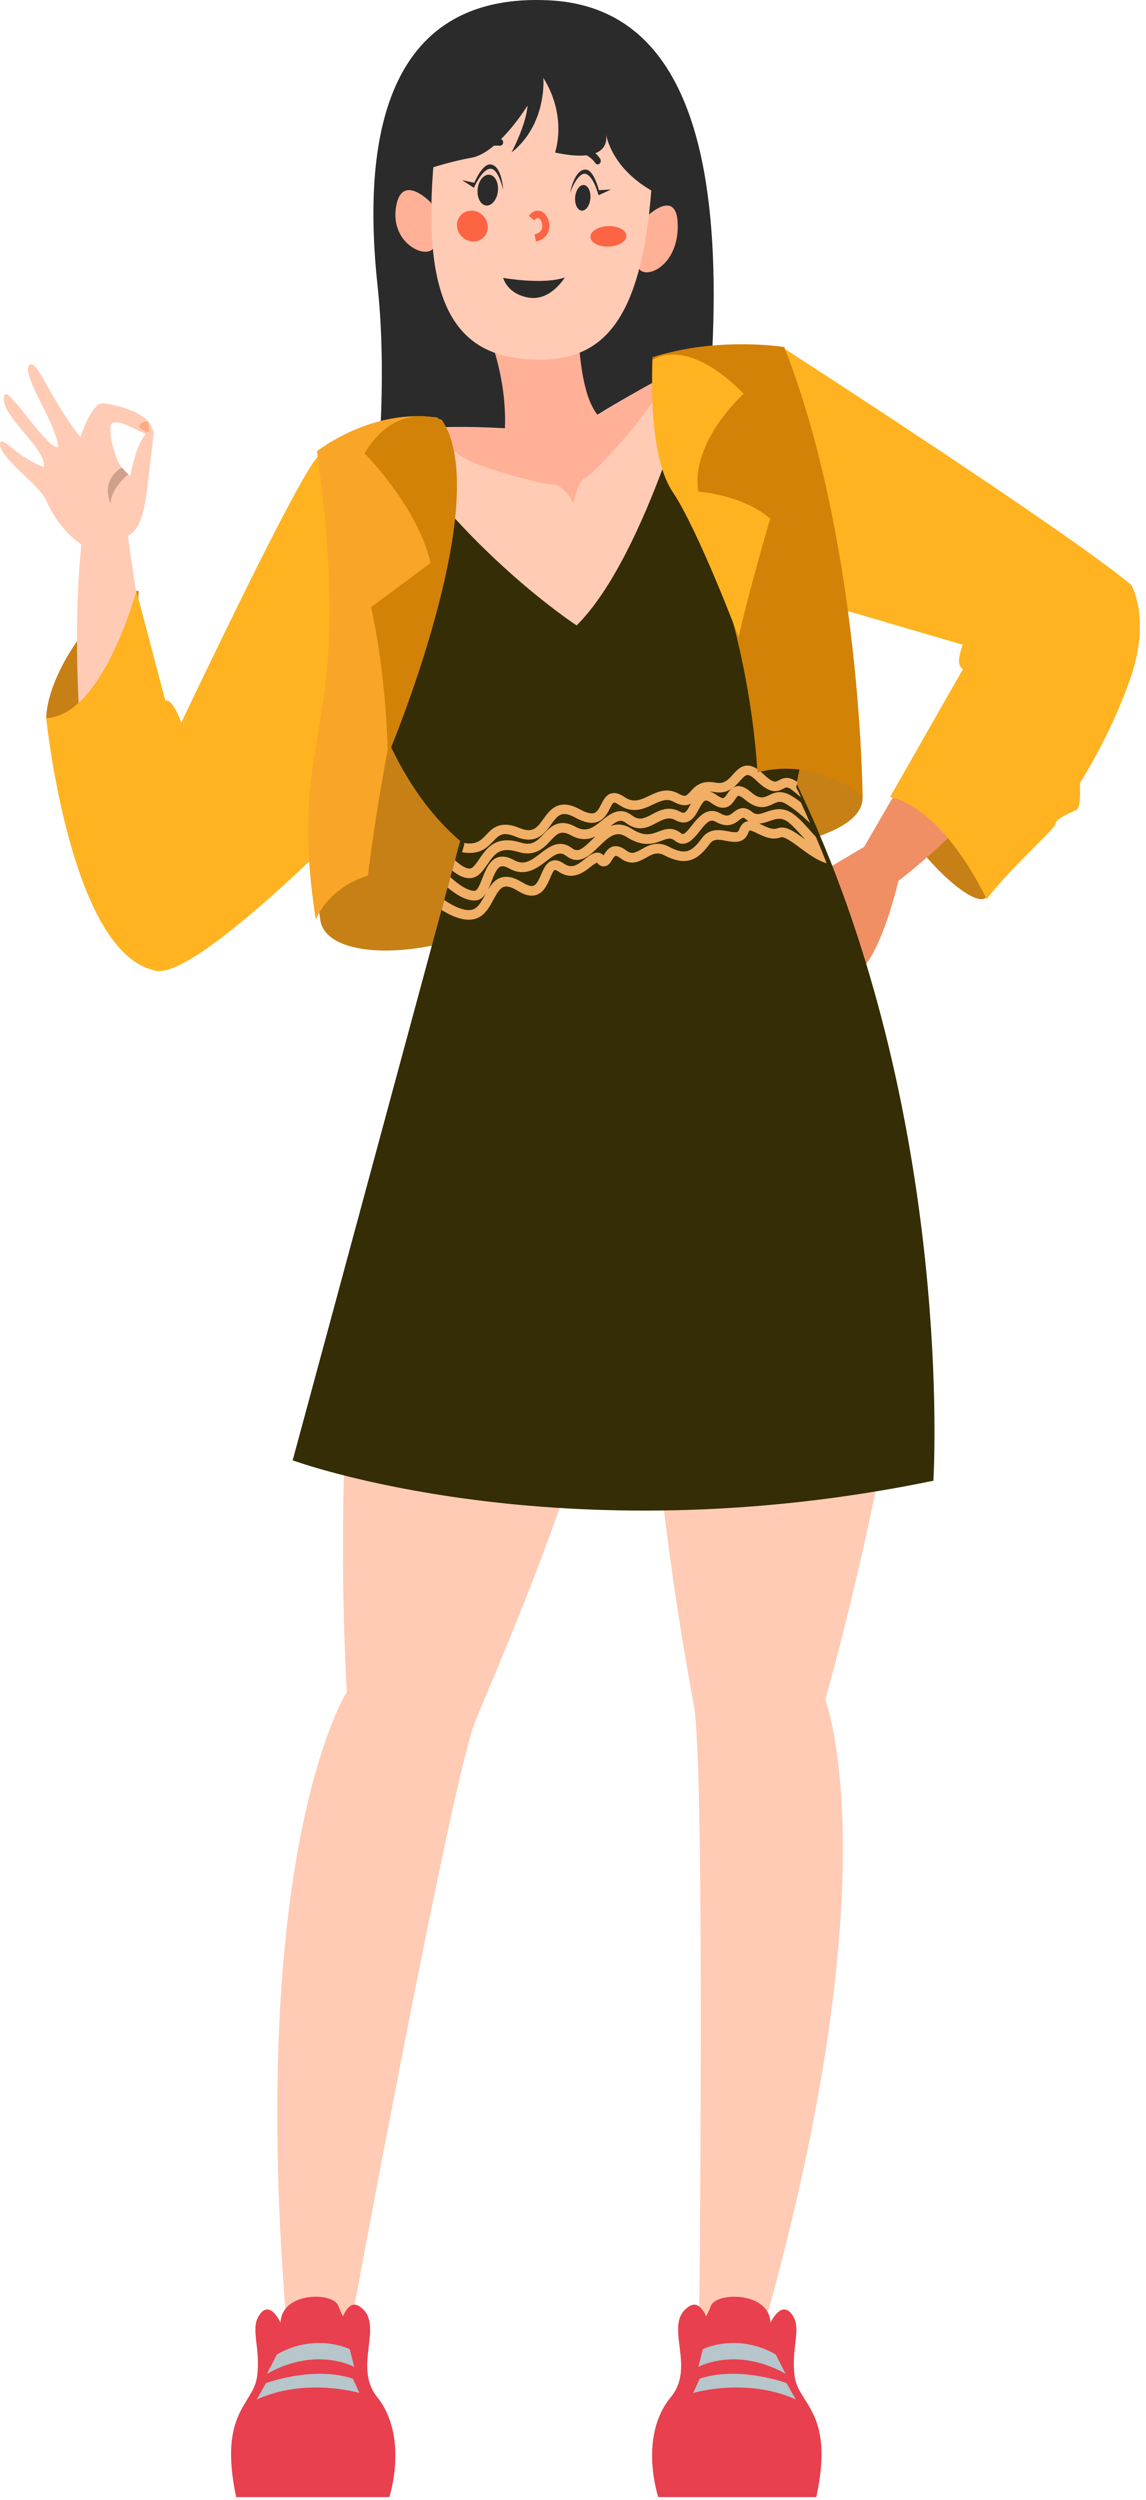 <svg width="150" height="327" viewBox="0 0 150 327" fill="none" xmlns="http://www.w3.org/2000/svg">
<path d="M129.201 117.242C127.567 119.734 116.939 108.939 116.939 104.059C116.939 104.059 126.544 96.688 130.836 99.387C135.128 102.085 129.201 117.243 129.201 117.243V117.242Z" fill="#C78016"/>
<path d="M121.964 95.496L113.103 110.77L104.169 116.072C104.169 116.072 106.011 125.24 110.156 127.46C114.3 129.679 117.588 115.225 117.588 115.225C117.588 115.225 130.801 105.327 136.168 94.047C141.537 82.768 121.963 95.496 121.963 95.496H121.964Z" fill="#F08F64"/>
<path d="M102.825 45.7C102.825 45.7 139.446 69.314 148.075 76.508C148.075 76.508 150.601 80.827 148.075 88.373C145.549 95.918 141.34 102.436 141.34 102.436C141.34 102.436 141.55 105.613 140.918 105.926C140.287 106.238 138.183 107.08 138.183 107.713C138.183 108.344 132.709 113.049 129.132 117.611C129.132 117.611 123.813 105.926 116.504 104.238L126.012 87.569C126.012 87.569 125.683 87.273 125.554 86.821C125.347 86.094 126.012 84.336 126.012 84.336L106.612 78.649L102.825 45.701V45.7Z" fill="#FFB320"/>
<path d="M18.145 77.323C14.754 76.593 6.207 87.014 6.048 93.983L17.445 100.137L18.145 77.323Z" fill="#C78016"/>
<path d="M41.82 59.538C39.208 60.876 14.113 114.906 14.113 114.906C14.113 114.906 14.909 125.751 20.34 126.971C25.771 128.189 47.014 106.237 47.014 106.237C47.014 106.237 52.409 54.107 41.82 59.538Z" fill="#FFB320"/>
<path d="M12.935 111.346C10.053 102.587 9.116 78.216 11.231 67.206L16.416 67.716C16.416 67.716 19.826 94.242 23.32 102.36C26.814 110.479 26.213 117.082 21.288 120.343C16.364 123.605 13.542 113.19 12.935 111.346Z" fill="#FFCBB4"/>
<path d="M20.161 56.382C20.161 56.382 20.161 56.382 19.345 63.277C18.548 70.18 17.444 69.654 14.147 71.547C11.065 73.32 7.139 68.159 6.122 65.602C5.244 63.447 0.241 60.177 0.009 58.203C-0.085 57.407 0.555 57.695 1.99 58.917C3.677 60.351 5.722 61.098 5.722 61.098C6.257 58.718 -0.373 54.127 0.591 51.667C1.064 50.474 6.065 58.66 7.573 58.484C7.573 58.484 7.85 57.639 5.728 53.43C4.512 51.011 3.238 48.533 3.775 47.83C4.759 46.558 6.411 52.053 10.518 57.159C10.518 57.159 11.993 52.684 13.441 52.757C14.495 52.81 18.986 53.71 19.826 55.781C21.198 59.169 15.014 53.523 14.449 55.781C14.299 56.382 14.828 59.936 16.067 61.297C16.651 61.956 17.034 62.271 17.034 62.271C18.454 55.307 20.162 56.381 20.162 56.381L20.161 56.382Z" fill="#FFCBB4"/>
<path d="M16.802 62.06C16.802 62.06 14.564 63.698 14.481 65.862C14.481 65.862 13.01 62.951 15.953 61.157C16.465 61.768 16.802 62.06 16.802 62.06Z" fill="#CFA08A"/>
<path d="M71.896 0.043C51.333 -0.986 47.192 16.626 49.41 37.294C51.628 57.96 46.859 84.287 44.014 94.508C41.168 104.728 45.287 113.753 45.287 113.753C45.287 113.753 42.752 106.092 47.188 94.508C47.188 94.508 40.094 118.076 59.167 122.461C78.237 126.847 82.47 120.082 88.052 87.208C93.634 54.334 101.671 1.533 71.896 0.043Z" fill="#2B2B2B"/>
<path d="M41.956 120.493C43.002 126.054 58.187 125.645 68.867 118.789C79.549 111.932 113.25 112.944 112.904 104.193C112.557 95.443 67.28 68.55 67.28 68.55C67.28 68.55 38.501 102.126 41.956 120.492V120.493Z" fill="#C78016"/>
<path d="M37.372 302.449L45.855 304.444C45.855 304.444 59.115 232.829 62.166 225.259C64.788 218.73 75.993 193.759 79.712 174.578C79.888 174.666 81.047 174.463 82.623 174.159H82.636C83.027 174.07 83.442 173.981 83.883 173.892C84.274 173.803 84.69 173.714 85.106 173.625C85.421 192.742 89.543 216.317 90.804 222.922C92.329 230.937 91.51 303.834 91.51 303.834L100.22 303.542C116.744 244.515 108.022 222.337 108.022 222.337C108.022 222.337 123.172 169.205 117.803 150.469C116.026 144.22 113.833 138.555 111.716 133.792C111.539 133.398 111.375 133.017 111.186 132.648C107.153 123.783 103.485 118.283 103.485 118.283L85.775 120.518L85.612 120.226L85.094 120.328V125.929L82.851 125.815L82.346 125.777H82.334L74.985 125.382L73.977 125.331L67.549 124.988C67.549 124.988 63.691 131.174 58.195 141.12C57.994 141.501 57.779 141.882 57.577 142.263C55.623 145.833 53.48 149.846 51.237 154.203C42.35 171.541 45.389 221.308 45.389 221.308C45.389 221.308 32.557 241.314 37.372 302.449Z" fill="#FFCBB4"/>
<path d="M97.449 120.663C97.512 120.793 102.09 131.971 111.562 134.412C111.385 134.01 111.221 133.62 111.031 133.244C102.533 130.53 98.385 120.416 98.335 120.299L97.45 120.663H97.449Z" fill="#6499B5"/>
<path d="M57.126 142.477C67.908 140.199 73.407 129.09 74.873 125.66C75.13 125.04 75.259 124.673 75.271 124.647L74.359 124.331C74.346 124.357 74.179 124.838 73.844 125.61C72.302 129.127 67.252 138.858 57.755 141.338C57.55 141.718 57.331 142.097 57.125 142.477H57.126Z" fill="#6499B5"/>
<path d="M82.663 174.736C83.055 174.647 83.472 174.558 83.914 174.468C85.455 171.596 88.26 165.418 90.56 155.117C93.87 140.286 86.34 124.485 86.264 124.331L85.406 124.752C85.481 124.906 92.873 140.414 89.638 154.913C89.499 155.526 89.36 156.125 89.221 156.7C89.145 157.019 89.069 157.325 88.993 157.632C86.644 167.064 83.902 172.539 82.664 174.735L82.663 174.736Z" fill="#6499B5"/>
<path d="M89.251 157.262C89.295 157.262 89.339 157.26 89.384 157.257L89.327 156.327C88.838 156.352 88.281 156.076 87.834 155.557C87.23 154.851 85.937 152.619 86.981 147.14C88.38 139.782 83.056 126.893 82.83 126.347L81.992 126.713C82.046 126.843 87.433 139.884 86.085 146.961C85.007 152.634 86.288 155.166 87.149 156.17C87.748 156.868 88.507 157.261 89.253 157.261L89.251 157.262Z" fill="#6499B5"/>
<path d="M67.377 125.399C67.377 125.399 85.871 131.951 103.318 118.707C103.318 118.707 106.559 51.748 100.394 47.261C97.696 45.296 92.376 46.868 87.245 49.263C80.626 52.356 74.298 56.804 74.298 56.804C74.298 56.804 62.813 55.17 53.762 56.171C48.001 56.792 43.236 58.49 43.021 62.331C42.454 72.229 67.377 125.399 67.377 125.399Z" fill="#FFCBB4"/>
<path d="M53.766 56.43C57.606 56.007 58.317 59.09 62.157 60.571C66.01 62.065 70.623 63.217 72.368 63.388C74.114 63.561 75.036 65.862 75.036 65.862C75.036 65.862 75.659 62.753 76.607 62.488C77.53 62.237 85.672 53.545 87.368 49.06C80.821 52.288 74.562 56.932 74.562 56.932C74.562 56.932 63.203 55.226 54.251 56.271C53.94 56.377 53.765 56.43 53.765 56.43H53.766Z" fill="#FFB097"/>
<path d="M104.034 310.957C103.495 307.376 104.85 304.831 103.892 303.104C102.411 300.434 100.848 303.81 100.848 303.81C100.723 299.744 93.746 299.752 93.047 301.612C92.861 302.11 92.648 302.557 92.428 302.985C91.995 302.005 91.26 301.054 90.306 301.612C86.578 303.791 91.213 309.417 87.821 313.517C83.503 318.734 86.161 326.622 86.161 326.622H106.84C109.261 315.562 104.573 314.524 104.034 310.958V310.957Z" fill="#E8404E"/>
<path d="M91.4 309.599C91.4 309.599 96.312 306.843 102.825 310.492L101.544 307.983C101.544 307.983 97.231 305.111 91.998 307.255L91.401 309.6L91.4 309.599Z" fill="#B7C6CB"/>
<path d="M90.728 313.003C90.728 313.003 97.687 310.916 104.169 313.852L102.952 311.713C102.952 311.713 96.787 309.408 91.58 311.133L90.728 313.003Z" fill="#B7C6CB"/>
<path d="M33.633 310.957C34.155 307.376 32.841 304.831 33.77 303.104C35.207 300.434 36.722 303.81 36.722 303.81C36.843 299.744 43.609 299.752 44.286 301.612C44.467 302.11 44.674 302.557 44.887 302.985C45.306 302.005 46.019 301.054 46.945 301.612C50.56 303.791 46.066 309.417 49.355 313.517C53.542 318.734 50.964 326.622 50.964 326.622H30.912C28.564 315.562 33.11 314.524 33.633 310.958V310.957Z" fill="#E8404E"/>
<path d="M46.372 309.599C46.372 309.599 41.461 306.843 34.947 310.492L36.229 307.983C36.229 307.983 40.542 305.111 45.774 307.255L46.371 309.6L46.372 309.599Z" fill="#B7C6CB"/>
<path d="M47.044 313.003C47.044 313.003 40.085 310.916 33.603 313.852L34.821 311.713C34.821 311.713 40.985 309.408 46.192 311.133L47.044 313.003Z" fill="#B7C6CB"/>
<path d="M75.848 34.872C75.848 34.872 74.384 52.642 79.303 55.182C79.303 55.182 75.669 61.917 65.922 57.818C65.922 57.818 67.568 48.679 61.122 37.828C56.806 30.562 75.848 34.872 75.848 34.872Z" fill="#FFB097"/>
<path d="M56.403 26.509C56.403 26.509 52.725 22.62 51.881 26.81C50.905 31.663 55.626 33.973 56.712 32.483C57.797 30.992 56.403 26.508 56.403 26.508V26.509Z" fill="#FFB097"/>
<path d="M84.689 28.291C84.689 28.291 88.584 24.512 88.709 29.335C88.852 34.921 84.258 36.771 83.509 34.933C82.758 33.095 84.689 28.292 84.689 28.292V28.291Z" fill="#FFB097"/>
<path d="M68.782 46.969C59.919 46.283 55.356 40.014 56.678 22.372C57.361 13.272 62.338 8.043 72.264 8.811C82.193 9.579 85.957 15.483 85.274 24.584C83.853 43.541 77.939 47.678 68.782 46.97V46.969Z" fill="#FFCBB4"/>
<path d="M81.984 30.753C82.084 31.49 81.115 32.159 79.821 32.249C78.526 32.339 77.394 31.814 77.294 31.077C77.194 30.34 78.163 29.67 79.458 29.58C80.753 29.492 81.885 30.016 81.984 30.753Z" fill="#FD6444"/>
<path d="M63.833 29.923C63.708 31.019 62.709 31.75 61.603 31.555C60.495 31.36 59.7 30.313 59.827 29.218C59.952 28.122 60.952 27.391 62.058 27.586C63.164 27.779 63.958 28.827 63.833 29.923Z" fill="#FD6444"/>
<path d="M78.401 21.462C78.242 21.551 78.044 21.504 77.929 21.333C76.924 19.875 74.995 19.756 74.976 19.756C74.759 19.744 74.589 19.525 74.599 19.266C74.608 19.008 74.792 18.808 75.011 18.818C75.105 18.822 77.315 18.959 78.542 20.741C78.68 20.941 78.655 21.236 78.486 21.401C78.46 21.426 78.432 21.448 78.403 21.462L78.401 21.462Z" fill="#2A2A2A"/>
<path d="M65.608 19.023C65.537 19.056 65.457 19.072 65.373 19.062C65.352 19.06 63.207 18.843 61.894 20.046C61.712 20.213 61.434 20.197 61.271 20.012C61.108 19.829 61.122 19.545 61.304 19.379C62.909 17.904 65.364 18.157 65.469 18.169C65.71 18.196 65.884 18.417 65.86 18.663C65.841 18.825 65.743 18.959 65.608 19.022V19.023Z" fill="#2A2A2A"/>
<path d="M77.278 25.945C77.201 26.872 76.692 27.592 76.142 27.553C75.591 27.513 75.204 26.73 75.28 25.803C75.356 24.877 75.864 24.157 76.416 24.196C76.966 24.235 77.353 25.018 77.278 25.945Z" fill="#2B2B2B"/>
<path d="M65.177 24.951C65.077 26.065 64.399 26.928 63.663 26.881C62.928 26.833 62.414 25.894 62.514 24.781C62.615 23.668 63.292 22.804 64.028 22.852C64.764 22.899 65.278 23.84 65.177 24.951Z" fill="#2B2B2B"/>
<path d="M65.863 36.349C65.863 36.349 71.097 37.283 73.927 36.291C73.927 36.291 72.089 39.399 69.226 38.932C66.363 38.465 65.862 36.349 65.862 36.349H65.863Z" fill="#2B2B2B"/>
<path d="M74.599 25.24C74.599 25.24 75.612 22.457 76.661 22.746C77.711 23.037 78.34 25.538 78.34 25.538L79.975 24.788L78.387 24.878C78.387 24.878 77.753 22.271 76.701 22.182C75.204 22.056 74.599 25.239 74.599 25.239V25.24Z" fill="#2B2B2B"/>
<path d="M65.862 24.865C65.862 24.865 65.248 21.953 64.142 22.073C63.037 22.192 62.03 24.566 62.03 24.566L60.485 23.565L62.079 23.906C62.079 23.906 63.106 21.429 64.184 21.508C65.718 21.621 65.862 24.866 65.862 24.866V24.865Z" fill="#2B2B2B"/>
<path d="M70.771 31.383C70.582 31.475 70.374 31.542 70.148 31.587L69.975 30.651C70.749 30.499 70.95 30.03 70.981 29.663C71.028 29.145 70.758 28.636 70.486 28.526C70.328 28.464 70.15 28.562 69.956 28.824L69.222 28.246C69.865 27.377 70.554 27.532 70.822 27.639C71.508 27.916 71.982 28.843 71.901 29.749C71.836 30.487 71.425 31.066 70.771 31.382V31.383Z" fill="#FD6444"/>
<path d="M71.117 10.182C71.117 10.182 71.652 16.212 66.952 19.952C66.952 19.952 68.905 16.241 69.043 13.817C69.043 13.817 65.217 20.027 61.704 20.633C58.191 21.239 53.093 23.035 53.093 23.035C53.093 23.035 55.366 8.365 70.637 7.456C85.907 6.547 89.283 15.601 86.464 25.538C86.464 25.538 80.405 23.057 79.254 17.301C79.254 17.301 80.725 21.691 72.644 19.949C72.644 19.949 74.325 15.332 71.117 10.181V10.182Z" fill="#2B2B2B"/>
<path d="M122.17 193.68C73.106 203.821 38.308 191.012 38.308 191.012L57.847 118.796L58.204 117.494L58.637 115.862L59.006 114.496L59.248 113.637L59.618 112.284L59.923 111.133L60.229 109.995C60.19 109.957 60.14 109.92 60.101 109.881C42.867 94.973 44.014 60.009 44.014 60.009C46.09 56.304 50.382 55.899 50.382 55.899C60.61 72.098 75.475 81.809 75.475 81.809C84.811 72.515 91.396 46.643 91.396 46.643C97.255 44.102 101.981 47.502 101.981 47.502C112.132 63.536 105.522 96.615 104.401 101.775C104.3 102.217 104.248 102.458 104.248 102.458C104.465 102.9 104.681 103.355 104.885 103.811C105.025 104.102 105.165 104.405 105.306 104.708C105.726 105.619 106.134 106.516 106.528 107.427C106.796 108.021 107.051 108.616 107.292 109.222C107.789 110.373 108.26 111.524 108.719 112.687C124.692 153.063 122.17 193.679 122.17 193.679V193.68Z" fill="#342D05"/>
<path d="M104.841 104.293L103.811 103.438C103.094 102.855 102.906 102.954 102.529 103.164C101.699 103.599 100.82 103.859 99.023 102.122C98.358 101.465 97.98 101.353 97.829 101.378C97.541 101.391 97.226 101.726 96.874 102.122C96.183 102.891 95.24 103.945 93.43 103.586C92.199 103.35 91.797 103.797 91.295 104.368C90.729 105 89.95 105.856 88.203 104.888C87.311 104.404 86.595 104.702 85.489 105.223C84.283 105.794 82.8 106.501 80.991 105.261C80.539 104.938 80.363 104.975 80.35 104.975C80.199 105.012 79.973 105.447 79.823 105.756C79.484 106.414 79.057 107.245 78.114 107.53C77.361 107.766 76.443 107.568 75.3 106.947C73.503 105.955 72.987 106.661 72.146 107.828C71.316 108.982 70.185 110.557 67.509 109.441C65.8 108.734 65.335 109.218 64.569 110.024C63.891 110.731 63.099 111.562 61.478 111.562C61.177 111.562 60.85 111.537 60.485 111.475L60.787 110.359C60.749 110.321 60.699 110.285 60.661 110.247C62.344 110.557 62.961 109.912 63.652 109.181C64.469 108.324 65.474 107.258 68 108.3C69.747 109.032 70.299 108.263 71.128 107.11C71.97 105.943 73.138 104.331 75.916 105.869C76.707 106.303 77.348 106.477 77.751 106.353C78.177 106.216 78.429 105.721 78.692 105.199C78.993 104.616 79.334 103.946 80.037 103.773C80.54 103.649 81.08 103.809 81.72 104.244C82.914 105.063 83.806 104.641 84.937 104.108C86.055 103.574 87.312 102.979 88.82 103.81C89.687 104.294 89.838 104.108 90.353 103.55C90.906 102.93 91.735 101.987 93.683 102.371C94.776 102.582 95.317 101.999 95.932 101.305C96.41 100.772 96.962 100.163 97.779 100.138C98.395 100.113 99.111 100.461 99.903 101.23C101.185 102.47 101.511 102.296 101.926 102.073C102.542 101.738 103.245 101.477 104.363 102.296C104.262 102.73 104.212 102.966 104.212 102.966C104.425 103.4 104.639 103.847 104.84 104.293H104.841Z" fill="#F1AE65"/>
<path d="M101.744 108.346C101.138 108.573 100.419 108.219 99.725 107.891C99.611 107.827 99.498 107.777 99.397 107.726C99.851 107.688 100.28 107.549 100.684 107.41C101.568 107.095 102.275 106.854 103.17 107.537C103.801 108.03 104.42 108.725 105.013 109.395C105.14 109.534 105.266 109.673 105.392 109.811C104.004 108.788 102.805 107.928 101.745 108.346H101.744ZM97.642 107.473C97.239 107.625 96.948 107.979 96.759 108.497C96.607 108.889 96.457 108.952 95.308 108.737C94.286 108.548 92.873 108.282 91.888 109.608C90.537 111.454 89.717 111.883 87.534 110.746C85.982 109.937 84.808 110.607 83.962 111.087C83.078 111.58 82.662 111.769 81.968 111.239C81.375 110.784 80.845 110.62 80.34 110.696C79.658 110.822 79.292 111.416 79.04 111.82C79.027 111.833 79.014 111.858 79.001 111.883C78.181 111.061 77.21 111.832 76.566 112.351C75.519 113.197 74.8 113.652 73.789 112.945C73.247 112.565 72.742 112.439 72.287 112.578C71.518 112.793 71.177 113.589 70.836 114.372C70.546 115.029 70.243 115.724 69.801 115.863C69.41 115.977 68.842 115.699 68.438 115.46C67.353 114.777 66.445 114.55 65.662 114.764C64.816 114.992 64.299 115.662 63.857 116.408C64.033 116.054 64.185 115.674 64.324 115.309C64.652 114.474 65.018 113.527 65.535 113.337C65.813 113.249 66.178 113.337 66.633 113.59C68.728 114.778 70.318 113.539 71.491 112.642C72.766 111.656 73.321 111.341 74.142 111.972C75.82 113.249 77.234 111.858 78.37 110.747C79.746 109.395 80.654 108.624 81.979 109.457C84.175 110.873 85.601 110.342 86.649 109.951C87.444 109.648 87.797 109.547 88.327 109.963C89.741 111.062 90.838 109.66 91.57 108.725C92.554 107.461 92.995 107.107 93.665 107.487C95.306 108.409 96.215 107.689 96.77 107.259C97.237 106.893 97.275 106.867 97.679 107.196C97.779 107.284 97.88 107.348 97.981 107.41C97.868 107.423 97.754 107.423 97.641 107.473H97.642ZM106.791 109.457C106.539 109.192 106.262 108.889 105.958 108.548C105.328 107.84 104.671 107.095 103.927 106.539C102.5 105.44 101.213 105.882 100.266 106.21C99.409 106.513 98.979 106.627 98.475 106.223C97.288 105.238 96.481 105.882 95.989 106.261C95.483 106.652 95.181 106.893 94.285 106.388C92.556 105.402 91.369 106.944 90.575 107.942C89.615 109.18 89.413 109.205 89.111 108.965C88.001 108.094 87.041 108.447 86.209 108.763C85.237 109.13 84.328 109.471 82.662 108.397C81.627 107.74 80.719 107.74 79.924 108.043C80.832 107.322 81.274 107.146 81.943 107.65C83.571 108.889 84.883 108.194 85.943 107.625C86.915 107.119 87.559 106.816 88.417 107.284C89.389 107.814 90.082 107.537 90.487 107.208C90.928 106.854 91.219 106.311 91.496 105.793C91.761 105.325 92.051 104.782 92.329 104.718C92.481 104.667 92.758 104.781 93.086 105.021C93.768 105.527 94.361 105.729 94.891 105.628C95.572 105.514 95.951 104.971 96.216 104.566C96.355 104.376 96.531 104.099 96.645 104.086C96.682 104.086 96.909 104.098 97.465 104.553C99.257 106.07 100.355 105.552 101.175 105.16C101.743 104.895 102.084 104.731 102.727 105.072C103.787 105.628 105.074 106.752 106.034 107.662C105.643 106.752 105.239 105.855 104.822 104.946C104.317 104.553 103.8 104.2 103.32 103.947C102.109 103.316 101.251 103.72 100.632 104.023C99.913 104.351 99.445 104.579 98.272 103.594C97.578 102.999 97.01 102.772 96.467 102.836C95.811 102.924 95.458 103.443 95.18 103.859C95.004 104.112 94.826 104.365 94.675 104.39C94.624 104.402 94.372 104.402 93.817 103.998C93.174 103.53 92.593 103.353 92.05 103.48C91.205 103.669 90.776 104.478 90.385 105.198C90.17 105.602 89.943 106.033 89.703 106.222C89.603 106.298 89.463 106.411 89.022 106.171C87.52 105.362 86.321 105.995 85.349 106.512C84.264 107.081 83.645 107.359 82.699 106.639C81.096 105.439 79.821 106.487 78.786 107.321C77.713 108.193 76.792 108.952 75.353 108.155C73.157 106.955 72.034 108.155 71.138 109.116C70.317 109.988 69.661 110.67 68.185 110.215C64.904 109.204 63.73 110.923 62.784 112.288C62.494 112.717 62.216 113.122 61.888 113.425C61.736 113.564 61.585 113.627 61.37 113.602C60.827 113.563 60.12 113.046 59.553 112.515L59.186 113.867C59.78 114.36 60.537 114.803 61.282 114.865H61.434C61.925 114.865 62.379 114.689 62.746 114.348C63.175 113.956 63.502 113.475 63.831 113.008C64.714 111.719 65.421 110.696 67.819 111.429C70.039 112.111 71.201 110.886 72.046 109.976C72.917 109.041 73.409 108.536 74.747 109.268C76.009 109.963 77.044 109.824 77.915 109.42C77.763 109.572 77.625 109.711 77.486 109.837C76.135 111.164 75.606 111.493 74.899 110.961C73.233 109.698 71.845 110.772 70.722 111.644C69.41 112.655 68.538 113.21 67.263 112.491C66.456 112.049 65.736 111.935 65.118 112.15C64.058 112.529 63.579 113.767 63.149 114.841C62.846 115.624 62.506 116.521 62.114 116.521C61.13 116.521 59.843 115.561 58.947 114.727L58.58 116.092C59.564 116.913 60.877 117.785 62.114 117.785C62.833 117.785 63.301 117.343 63.653 116.749C63.602 116.862 63.54 116.963 63.477 117.077C63.06 117.861 62.657 118.606 62.05 118.897C61.041 119.377 59.388 118.568 58.151 117.721L57.797 119.022C58.832 119.679 60.144 120.299 61.356 120.299C61.785 120.299 62.202 120.223 62.593 120.034C63.577 119.566 64.108 118.556 64.587 117.671C65.015 116.888 65.42 116.142 65.988 115.991C66.404 115.864 67.01 116.054 67.767 116.521C68.701 117.103 69.483 117.279 70.177 117.064C71.174 116.761 71.629 115.712 71.995 114.878C72.159 114.487 72.436 113.842 72.625 113.792C72.676 113.779 72.802 113.805 73.067 113.982C74.922 115.283 76.449 114.07 77.358 113.337C77.61 113.135 78.039 112.869 78.14 112.819C78.241 112.946 78.569 113.388 79.1 113.312C79.617 113.287 79.894 112.832 80.109 112.478C80.248 112.263 80.424 111.972 80.563 111.948C80.651 111.935 80.866 111.999 81.194 112.238C82.57 113.312 83.68 112.68 84.576 112.187C85.371 111.732 86.002 111.378 86.948 111.871C89.876 113.388 91.353 112.465 92.906 110.367C93.398 109.698 94.041 109.786 95.076 109.988C95.998 110.152 97.386 110.417 97.941 108.926C98.017 108.724 98.08 108.648 98.106 108.636C98.257 108.573 98.825 108.851 99.166 109.028C100.024 109.432 101.072 109.951 102.195 109.52C102.636 109.344 103.873 110.266 104.769 110.936C105.778 111.681 107.003 112.579 108.202 112.919C107.747 111.757 107.28 110.607 106.788 109.456L106.791 109.457Z" fill="#F1AE65"/>
<path d="M85.405 46.737C85.405 46.737 84.596 55.428 89.285 64.124C98.395 81.02 99.129 101.028 99.129 101.028C107.113 98.976 112.906 104.169 112.906 104.169C112.906 104.169 112.68 70.963 102.655 45.395C102.655 45.395 93.943 43.97 85.406 46.736L85.405 46.737Z" fill="#D38208"/>
<path d="M57.288 54.639C57.288 54.639 61.044 63.62 55.163 80.593C50.578 93.827 48.158 114.528 48.158 114.528C42.767 116.209 41.334 120.299 41.334 120.299C37.361 94.522 46.752 97.527 41.496 59.02C41.496 59.02 48.656 53.308 57.288 54.638V54.639Z" fill="#F9A527"/>
<path d="M57.829 54.916C57.829 54.916 51.834 52.297 47.716 59.308C47.716 59.308 54.626 66.176 56.358 73.634L48.559 79.429C48.559 79.429 50.475 87.139 50.772 98.793C50.772 98.793 64.909 65.396 57.829 54.916Z" fill="#D38208"/>
<path d="M85.435 47.084C85.435 47.084 89.683 43.753 97.347 51.503C97.347 51.503 90.397 57.664 91.39 64.304C91.39 64.304 97.238 64.698 100.809 67.839C100.809 67.839 97.809 78.1 96.683 83.335C96.683 83.335 91.41 69.357 88.022 64.304C84.634 59.251 85.434 47.085 85.434 47.085L85.435 47.084Z" fill="#FFB320"/>
<path d="M17.851 77.287C17.851 77.287 13.461 93.65 6.048 93.931C6.048 93.931 9.298 125.789 20.878 127.019C20.878 127.019 28.112 113.912 25.728 102.153C23.345 90.394 21.646 91.667 21.646 91.667L17.851 77.287Z" fill="#FFB320"/>
<path d="M19.154 55.109C18.681 55.087 17.81 55.781 18.482 56.117C18.853 56.303 19.134 56.667 19.49 56.453V56.117C19.461 55.747 19.524 55.127 19.154 55.109Z" fill="#FDAA86"/>
</svg>
